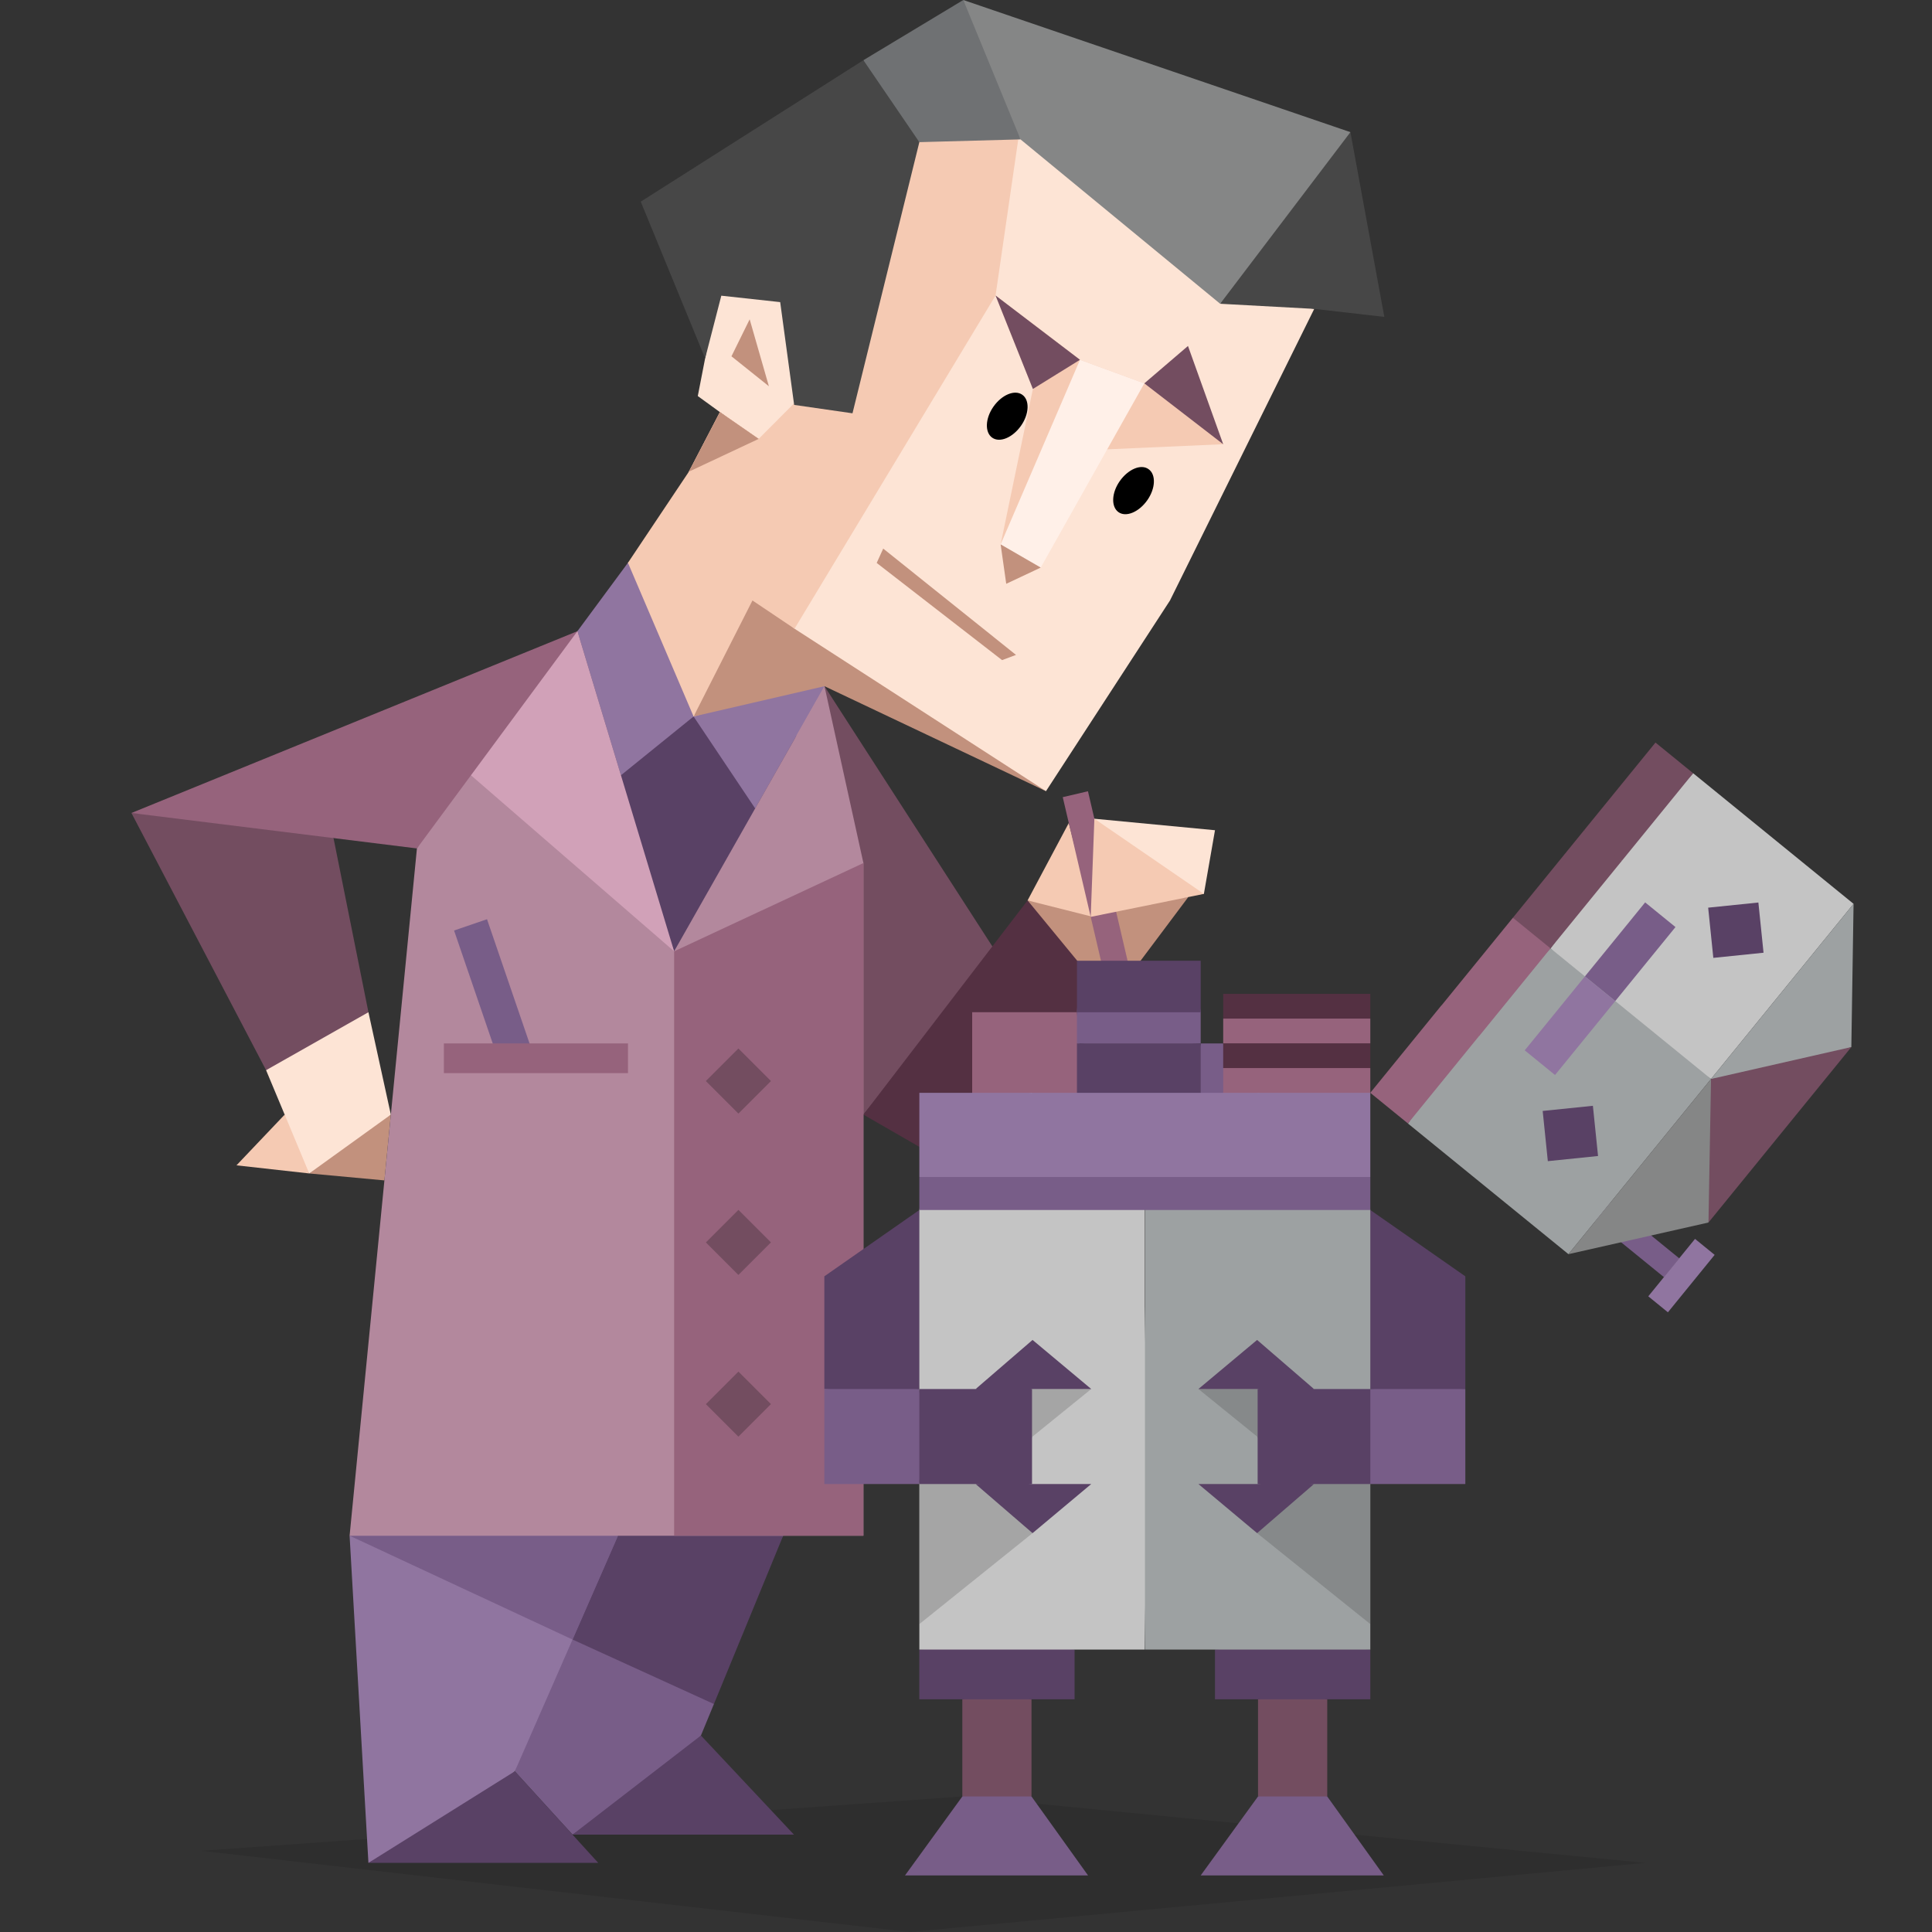 <svg id="illustration" xmlns="http://www.w3.org/2000/svg" viewBox="0 0 400 400"><rect x="0" y="0" width="400" height="400" fill="#333333" stroke="none"/><defs><style>.cls-1,.cls-10,.cls-11,.cls-12,.cls-13,.cls-14,.cls-15,.cls-16,.cls-17,.cls-2,.cls-24,.cls-25,.cls-26,.cls-3,.cls-4,.cls-5,.cls-6,.cls-7,.cls-8,.cls-9{fill-rule:evenodd;}.cls-1{opacity:0.1;}.cls-19,.cls-2{fill:#785d88;}.cls-21,.cls-3{fill:#594165;}.cls-23,.cls-4{fill:#9075a0;}.cls-18,.cls-5{fill:#734d60;}.cls-22,.cls-6{fill:#543042;}.cls-7{fill:#c2917d;}.cls-8{fill:#f5cab3;}.cls-20,.cls-9{fill:#96637c;}.cls-10{fill:#fde4d5;}.cls-11{fill:#b3889d;}.cls-12{fill:#fff0e8;}.cls-14{fill:#474747;}.cls-15{fill:#858686;}.cls-16{fill:#6f7173;}.cls-17{fill:#d1a1b8;}.cls-24{fill:#c4c4c4;}.cls-25{fill:#9da1a2;}.cls-26{fill:#2b2b2b;opacity:0.2;}</style></defs><title>Logician (INTP) personality</title><polygon class="cls-1" points="41.71 383.19 199.24 371.94 340.58 385.69 188.36 400 41.71 383.19"/><polygon class="cls-2" points="162.15 317.95 148.23 340.34 147.81 352.8 145.12 359.32 135.59 369.58 118.54 379.84 106.59 366.73 114.12 340.34 127.95 317.95 146.14 314.25 162.15 317.95"/><polygon class="cls-3" points="145.12 359.32 164.38 379.84 118.54 379.84 145.12 359.32"/><polygon class="cls-3" points="118.54 339.45 147.81 352.8 162.15 317.95 127.95 317.95 118.54 339.45"/><polygon class="cls-4" points="127.95 317.95 119.55 328.7 118.54 339.45 106.59 366.73 95.97 376.21 76.28 385.69 72.38 317.95 104.22 315.25 127.95 317.95"/><polygon class="cls-3" points="76.28 385.69 123.86 385.69 106.59 366.73 76.28 385.69"/><polygon class="cls-2" points="72.38 317.95 118.54 339.45 127.95 317.95 72.38 317.95"/><polygon class="cls-5" points="206.12 196.97 178.76 230.77 170.7 142.07 206.12 196.97"/><polygon class="cls-6" points="178.76 230.77 212.75 186.42 222.04 194.49 229.89 207.25 201.18 243.69 178.76 230.77"/><polygon class="cls-7" points="212.75 186.42 226.28 187.13 246.02 185.73 229.89 207.25 212.75 186.42"/><polygon class="cls-8" points="212.75 186.42 221.28 170.4 226.28 189.83 212.75 186.42"/><polygon class="cls-9" points="235.1 205.96 229.89 207.25 220.03 165.04 225.25 163.82 235.1 205.96"/><polygon class="cls-10" points="226.58 169.51 227.56 187.13 249.25 185.07 251.55 171.89 226.58 169.51"/><polygon class="cls-8" points="226.58 169.51 249.25 185.07 225.82 189.83 226.58 169.51"/><polygon class="cls-5" points="69.05 173.51 76.28 209.57 64.96 219.1 55.09 221.57 27.21 168.32 58.21 169.51 69.05 173.51"/><polygon class="cls-10" points="76.28 209.57 80.92 230.77 74.46 237.58 64.02 242.95 59.46 236.86 58.94 230.78 55.09 221.57 76.28 209.57"/><polygon class="cls-7" points="64.02 242.95 80.92 230.77 79.59 244.39 64.02 242.95"/><polygon class="cls-8" points="64.02 242.95 48.96 241.27 58.94 230.77 64.02 242.95"/><polygon class="cls-9" points="119.55 130.68 27.21 168.32 86.32 175.66 102.18 158.33 119.55 130.68"/><polygon class="cls-11" points="130.01 116.52 125.57 128.46 119.55 130.68 109.47 148.34 97.51 160.51 86.32 175.66 72.38 317.95 178.76 317.95 178.76 178.69 170.7 161.97 170.7 142.07 130.01 116.52"/><polygon class="cls-3" points="119.55 130.68 127.97 165.98 139.57 196.96 157.07 171.87 164.91 152.27 119.55 130.68"/><polygon class="cls-4" points="130.01 116.52 119.55 130.68 128.56 160.51 143.6 148.34 156.35 167.38 164.91 152.27 170.7 142.07 145.51 141.79 130.01 116.52"/><polygon class="cls-10" points="216.56 163.8 171.19 139.99 143.6 148.34 140.06 127.79 130.01 116.52 141.09 106.86 142.63 97.65 150.27 86.21 144.47 82 148.71 60.2 162.23 61.4 165.39 82.52 175.49 83.36 188.71 27.95 211.11 26.85 253.52 60.91 272.1 63.95 242.23 124.33 216.56 163.8"/><polygon class="cls-8" points="253.25 91.97 229.23 93.03 207.17 112.71 213.85 80.53 206.12 61.18 223.6 74.49 236.92 79.37 245.52 80.07 253.25 91.97"/><polygon class="cls-5" points="245.96 71.63 253.25 91.97 236.92 79.37 245.96 71.63"/><polygon class="cls-5" points="223.6 74.49 206.12 61.18 213.85 80.53 223.6 74.49"/><polygon class="cls-12" points="236.92 79.37 215.47 117.51 207.17 112.71 223.6 74.49 236.92 79.37"/><path class="cls-13" d="M237.79,97.13c1.58,1.1,1.46,4-.26,6.44s-4.38,3.57-5.95,2.47-1.46-4,.26-6.44S236.22,96,237.79,97.13Z"/><path class="cls-13" d="M211.64,81.72c1.58,1.09,1.46,4-.26,6.44s-4.38,3.56-5.95,2.46-1.46-4,.26-6.44S210.07,80.62,211.64,81.72Z"/><polygon class="cls-7" points="215.47 117.51 208.33 120.87 207.17 112.71 215.47 117.51"/><polygon class="cls-7" points="210.35 135.59 182.86 113.58 181.51 116.55 207.47 136.67 210.35 135.59"/><polygon class="cls-7" points="155.21 66.11 159.19 79.97 151.44 73.77 155.21 66.11"/><polygon class="cls-7" points="149.05 85.32 157.07 90.87 142.63 97.65 149.05 85.32"/><polygon class="cls-7" points="216.56 163.8 164.5 130.17 154.13 120.87 143.6 148.34 170.7 142.07 216.56 163.8"/><polygon class="cls-8" points="211.11 26.85 206.12 61.18 164.5 130.17 155.79 124.32 143.6 148.34 130.01 116.52 142.63 97.65 149.05 85.32 157.07 90.87 165.39 82.52 175.49 83.36 188.71 27.95 211.11 26.85"/><polygon class="cls-14" points="286.61 65.61 272.1 63.95 252.62 62.89 263.07 42.18 279.59 27.36 286.61 65.61"/><polygon class="cls-15" points="279.59 27.36 199.44 0 202.9 16.38 211.29 28.86 252.62 62.89 279.59 27.36"/><polygon class="cls-16" points="211.29 28.86 190.34 29.43 182.34 21.95 178.76 12.46 199.44 0 211.29 28.86"/><polygon class="cls-14" points="190.34 29.43 176.5 85.57 164.42 83.83 161.53 62.55 149.34 61.22 145.99 74.2 132.66 41.75 178.76 12.46 190.34 29.43"/><polygon class="cls-7" points="157.07 90.87 142.63 97.65 149.05 85.32 157.07 90.87"/><polygon class="cls-17" points="139.57 196.96 97.51 160.51 119.55 130.68 139.57 196.96"/><polygon class="cls-11" points="170.7 142.07 178.76 178.69 139.57 196.96 170.7 142.07"/><polygon class="cls-9" points="139.57 196.96 139.57 317.95 178.76 317.95 178.76 178.69 139.57 196.96"/><rect class="cls-18" x="148.12" y="219.04" width="9.53" height="9.53" transform="translate(-113.48 173.67) rotate(-45)"/><rect class="cls-18" x="148.12" y="252.49" width="9.53" height="9.52" transform="translate(-137.13 183.43) rotate(-45)"/><rect class="cls-18" x="148.12" y="285.95" width="9.53" height="9.52" transform="translate(-160.79 193.25) rotate(-45)"/><rect class="cls-19" x="98.57" y="190.68" width="7.21" height="29.27" transform="translate(-61.01 44.18) rotate(-18.9)"/><rect class="cls-20" x="91.9" y="216.03" width="38.12" height="6.15"/><polygon class="cls-5" points="267.63 350.19 260.46 351.82 260.46 361.9 260.46 371.94 267.63 374.17 274.79 371.94 274.79 361.9 274.79 351.82 267.63 350.19"/><polygon class="cls-2" points="274.79 371.94 260.46 371.94 248.59 388.29 260.46 388.29 274.79 388.29 286.5 388.29 274.79 371.94"/><polygon class="cls-5" points="206.4 350.19 199.24 351.82 199.24 361.9 199.24 371.94 206.41 374.17 213.56 371.94 213.56 361.9 213.56 351.82 206.4 350.19"/><polygon class="cls-2" points="213.56 371.94 199.24 371.94 187.37 388.29 199.24 388.29 213.56 388.29 225.27 388.29 213.56 371.94"/><polygon class="cls-2" points="253.25 228.45 250.96 230.01 248.59 228.45 247.74 221.13 248.59 216.03 253.25 216.03 254.17 220.38 253.25 228.45"/><polygon class="cls-9" points="222.97 209.57 207.5 209.57 201.28 209.57 201.28 228.45 209.43 229.17 222.97 228.45 223.68 218.15 222.97 209.57"/><polygon class="cls-2" points="223.68 199.7 222.97 209.57 222.97 216.03 235.1 216.99 248.59 216.03 248.59 209.57 247.33 199.97 223.68 199.7"/><polygon class="cls-3" points="248.59 228.45 235.1 230.01 222.97 228.45 222.97 216.03 248.59 216.03 248.59 228.45"/><rect class="cls-21" x="222.97" y="198.91" width="25.62" height="10.67"/><polygon class="cls-9" points="281.7 228.62 267.57 229.17 253.25 228.62 253.25 221.13 267.39 219.95 283.71 221.13 283.71 226.26 281.7 228.62"/><polygon class="cls-6" points="283.71 221.13 253.25 221.13 253.25 216.01 267.07 214.82 283.71 216.01 283.71 221.13"/><polygon class="cls-9" points="283.71 216.01 253.25 216.01 253.25 210.89 267.5 210.19 283.71 210.89 283.71 216.01"/><rect class="cls-22" x="253.25" y="205.77" width="30.46" height="5.12"/><rect class="cls-19" x="336.48" y="247.5" width="5.02" height="18.36" transform="translate(-74.08 357.53) rotate(-50.85)"/><rect class="cls-23" x="340.47" y="261.51" width="15.33" height="5.24" transform="translate(-76.48 367.39) rotate(-50.86)"/><polygon class="cls-3" points="283.71 250.52 282.58 270.45 283.71 287.58 292.98 288.45 303.38 287.58 303.38 275.92 303.38 264.25 283.71 250.52"/><polygon class="cls-2" points="293.51 287.58 283.71 287.58 282.58 297.42 283.71 307.25 303.38 307.25 303.38 287.58 293.51 287.58"/><polygon class="cls-3" points="190.34 250.52 170.67 264.25 170.67 275.92 170.67 287.58 181.07 288.45 190.34 287.58 191.62 269.51 190.34 250.52"/><polygon class="cls-2" points="190.34 287.58 180.54 287.58 170.67 287.58 170.67 307.25 190.34 307.25 191 297.2 190.34 287.58"/><polygon class="cls-3" points="251.55 351.82 283.71 351.82 283.71 341.52 267.63 340.34 251.55 341.52 251.55 351.82"/><polygon class="cls-3" points="190.33 351.82 222.48 351.82 222.48 341.52 206.4 340.34 190.33 341.52 190.33 351.82"/><polygon class="cls-24" points="237 270.45 237 226.45 213.67 226.45 213.67 226.26 193.81 230.54 190.34 250.52 190.34 287.58 191.62 298.6 190.34 307.25 190.34 341.52 213.67 341.52 213.67 341.31 213.67 341.52 237 341.52 237.52 302.61 237 270.45"/><polygon class="cls-25" points="283.71 250.52 281.09 230.54 260.38 226.26 260.38 226.4 237.05 226.4 237.05 341.52 260.38 341.52 283.71 341.52 283.71 307.25 282.7 298.6 283.71 287.58 283.71 250.52"/><polygon class="cls-2" points="283.71 250.52 190.34 250.52 190.34 243.69 239.38 242.39 283.71 243.69 283.71 250.52"/><polygon class="cls-4" points="283.71 243.69 237.98 243.69 190.34 243.69 190.34 226.26 283.71 226.26 283.71 243.69"/><polygon class="cls-26" points="213.78 317.42 190.34 336.25 190.34 307.25 213.56 287.57 225.93 287.58 213.78 297.42 208.62 307.97 213.78 317.42"/><polygon class="cls-26" points="260.27 317.42 283.71 336.25 283.71 307.25 260.48 287.57 248.12 287.58 260.27 297.42 265.43 307.97 260.27 317.42"/><polygon class="cls-3" points="272.04 287.58 266.55 286.44 260.38 287.58 260.38 307.25 265.4 307.97 272.04 307.25 283.71 307.25 283.71 296.94 283.71 287.58 272.04 287.58"/><polygon class="cls-3" points="272.04 287.58 260.27 277.42 248.12 287.58 272.04 287.58"/><polygon class="cls-3" points="272.04 307.26 260.27 317.42 248.12 307.25 272.04 307.26"/><polygon class="cls-3" points="207.5 286.44 202 287.58 190.34 287.58 190.34 296.94 190.34 307.25 202 307.25 208.64 307.97 213.67 307.25 213.67 287.58 207.5 286.44"/><polygon class="cls-3" points="202 287.58 213.78 277.42 225.93 287.58 202 287.58"/><polygon class="cls-3" points="202 307.26 213.78 317.42 225.93 307.25 202 307.26"/><polygon class="cls-24" points="350.55 160.09 383.76 187.13 354.25 223.39 337.58 212.88 321.02 196.35 334 178.29 350.55 160.09"/><polygon class="cls-2" points="340.61 186.83 334.38 194.49 328.14 202.15 330.43 205.74 334.42 207.26 340.65 199.6 346.89 191.94 340.61 186.83"/><polygon class="cls-25" points="291.51 232.62 324.73 259.66 354.25 223.39 321.02 196.35 304.87 211.9 291.51 232.62"/><polygon class="cls-4" points="328.14 202.15 321.91 209.81 315.68 217.46 321.95 222.57 328.19 214.91 334.42 207.26 328.14 202.15"/><polygon class="cls-5" points="327.99 171.87 342.75 153.74 350.55 160.09 335.79 178.22 331.14 175.97 327.99 171.87"/><polygon class="cls-5" points="313.23 190.01 327.99 171.87 335.79 178.22 321.02 196.35 317.05 194.85 313.23 190.01"/><polygon class="cls-9" points="298.47 208.14 313.23 190.01 321.02 196.35 306.26 214.49 302.38 213.07 298.47 208.14"/><rect class="cls-20" x="283.3" y="215.35" width="23.38" height="10.05" transform="translate(-62.15 310.05) rotate(-50.86)"/><polygon class="cls-25" points="354.25 223.39 368.28 222.09 383.3 216.78 383.76 187.13 354.25 223.39"/><polygon class="cls-15" points="354.25 223.39 356.33 236.77 353.72 253.11 324.73 259.66 354.25 223.39"/><polygon class="cls-5" points="383.3 216.78 353.72 253.11 354.25 223.39 383.3 216.78"/><rect class="cls-21" x="354.16" y="187.36" width="10.45" height="10.45" transform="translate(-17.78 37.7) rotate(-5.86)"/><rect class="cls-21" x="319.9" y="229.45" width="10.45" height="10.45" transform="translate(-22.26 34.42) rotate(-5.86)"/></svg>



